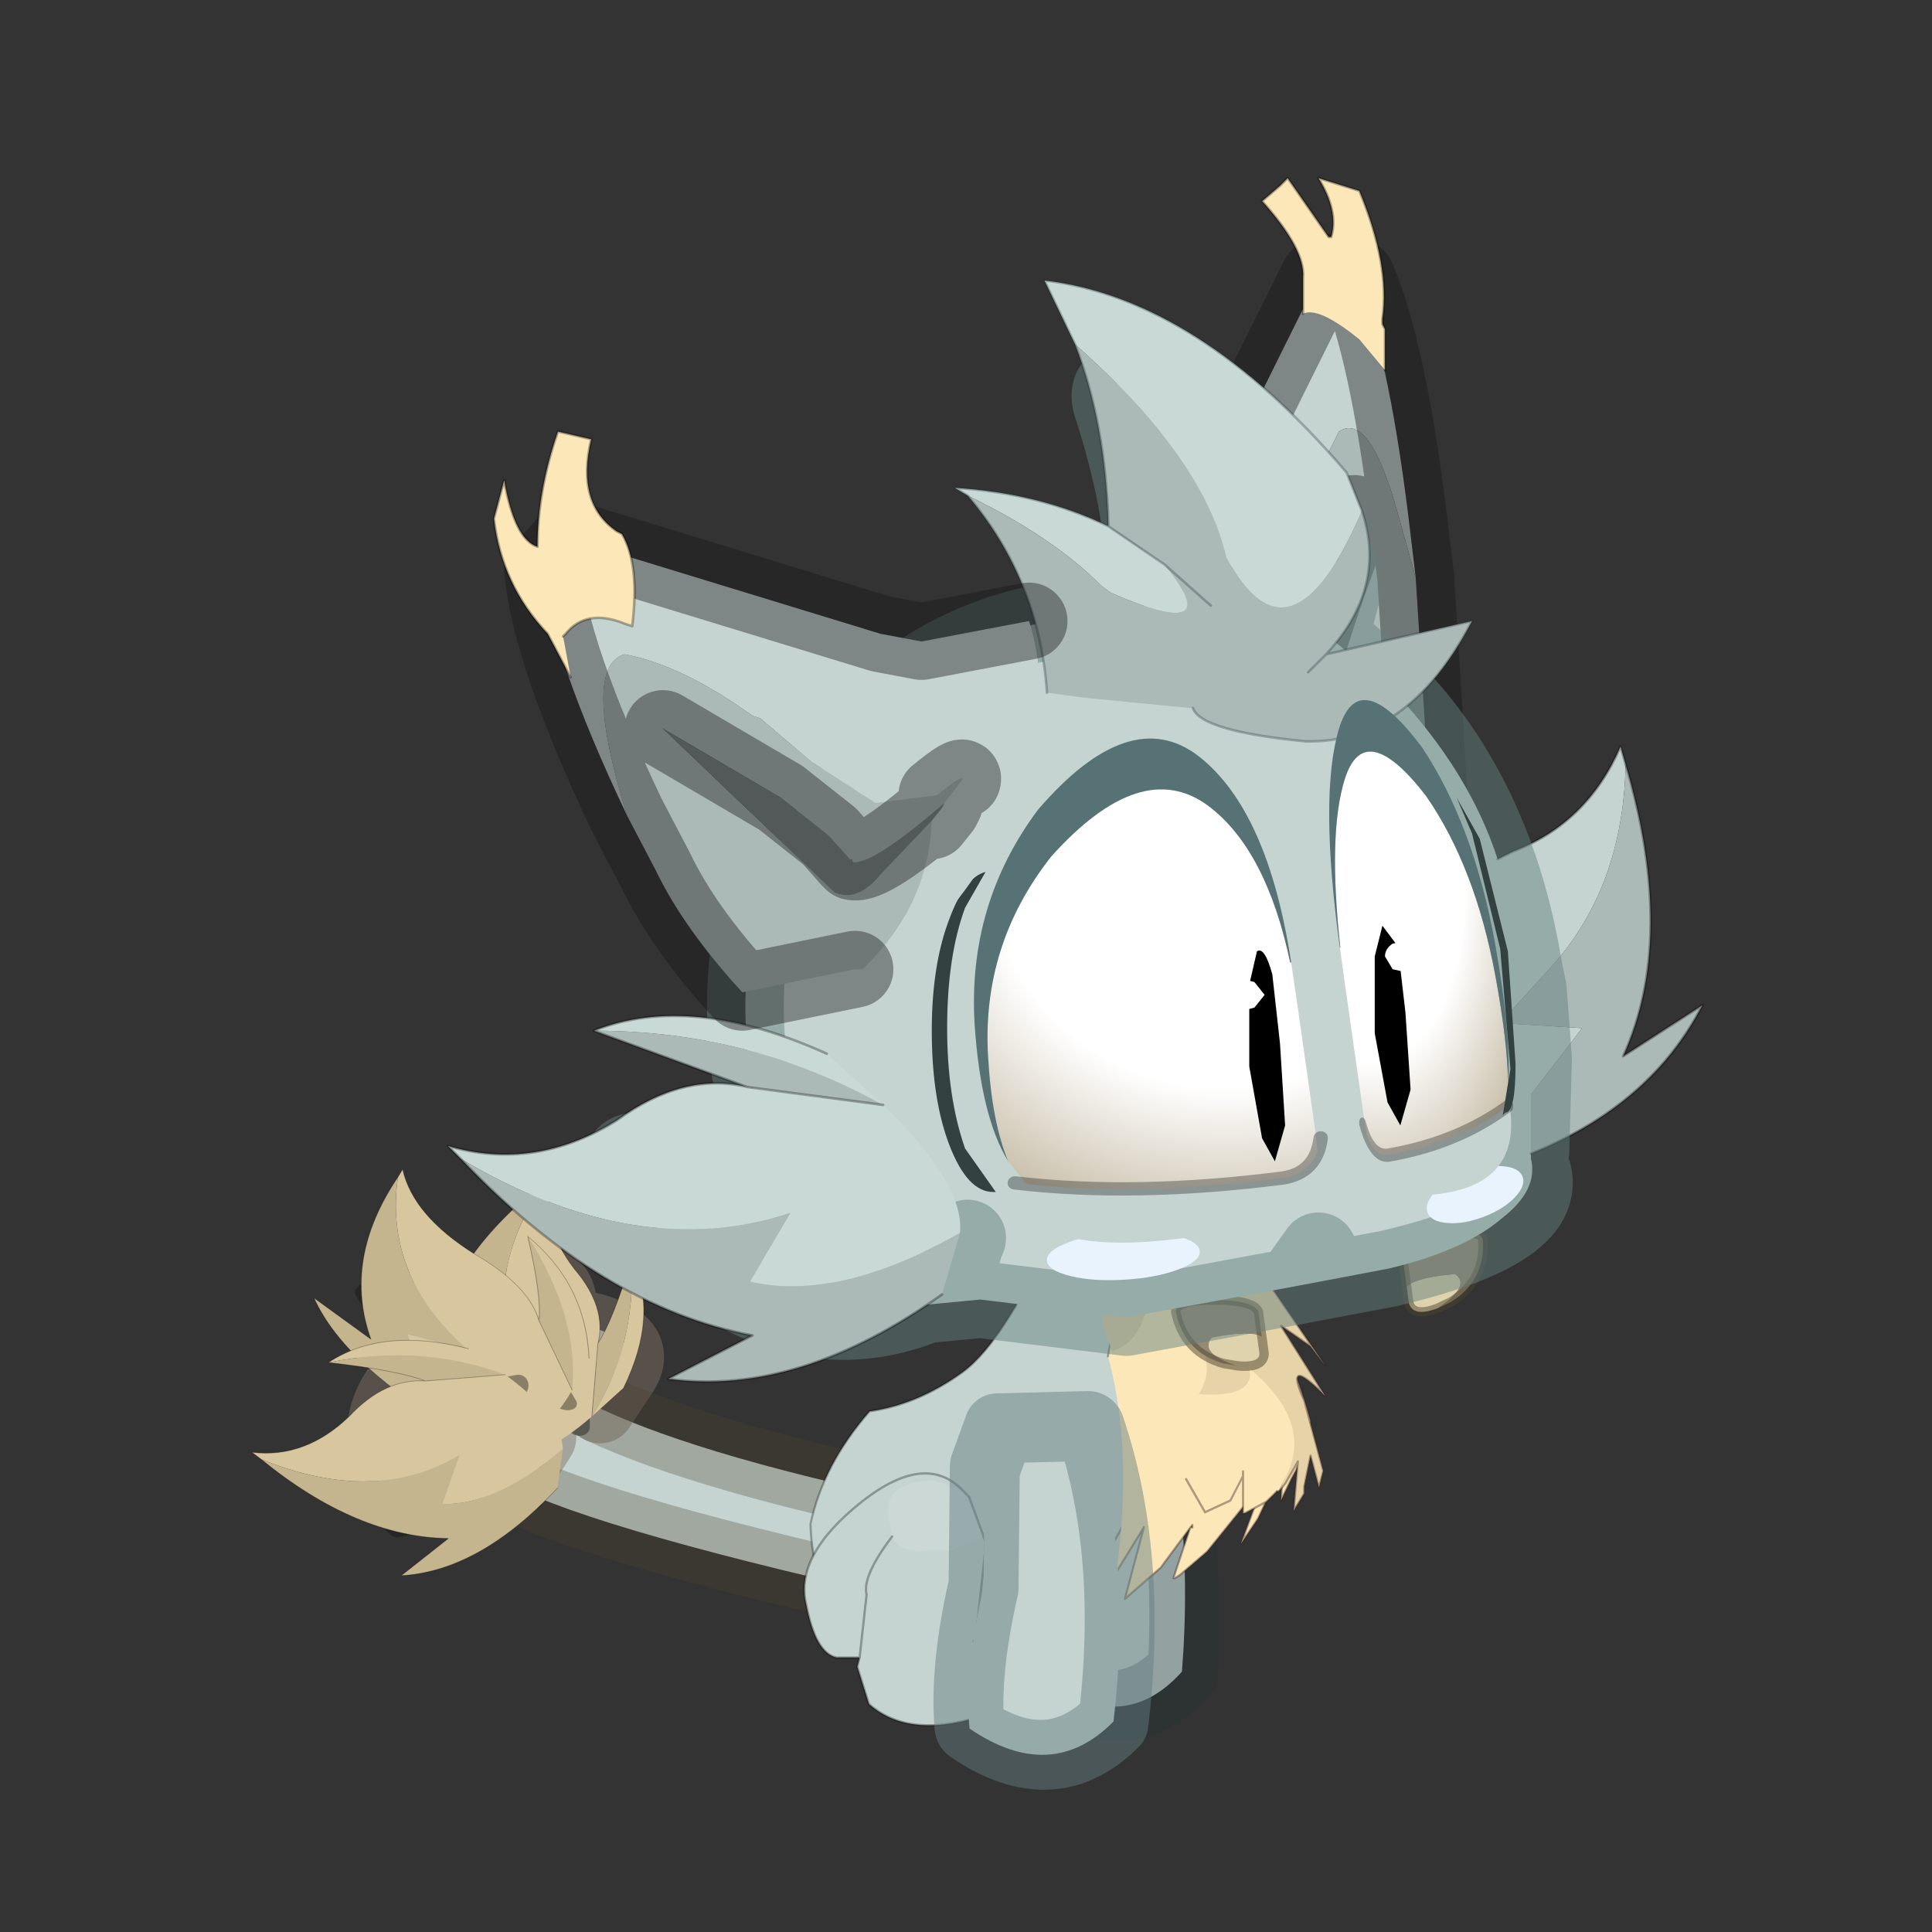 <?xml version="1.0" encoding="UTF-8" standalone="no"?>
<svg xmlns:xlink="http://www.w3.org/1999/xlink" height="440.0px" width="440.0px" xmlns="http://www.w3.org/2000/svg">
  <rect width="100%" height="100%" fill="#333333" stroke="none"/>
  <g transform="matrix(10.0, 0.0, 0.0, 10.0, 0.0, 0.0)">
    <use height="44.0" transform="matrix(0.909, 0.0, 0.0, 0.909, 2.0, 2.0)" width="44.0" xlink:href="#sprite0"/>
  </g>
  <defs>
    <g id="sprite0" transform="matrix(1.0, 0.0, 0.0, 1.0, 0.0, 0.0)">
      <use height="44.0" transform="matrix(1.0, 0.0, 0.0, 1.0, 0.0, 0.0)" width="44.0" xlink:href="#shape0"/>
      <use height="32.1" transform="matrix(1.283, 0.0, 0.0, 1.283, 1.579, 2.261)" width="30.3" xlink:href="#sprite1"/>
    </g>
    <g id="shape0" transform="matrix(1.0, 0.0, 0.0, 1.0, 0.0, 0.0)">
      <path d="M44.0 44.0 L0.0 44.0 0.0 0.0 44.0 0.0 44.0 44.0" fill="#43adca" fill-opacity="0.0" fill-rule="evenodd" stroke="none"/>
    </g>
    <g id="sprite1" transform="matrix(1.0, 0.0, 0.0, 1.0, 15.8, 27.7)">
      <use height="13.65" transform="matrix(0.86, -0.284, 0.284, 0.86, -15.779, -7.362)" width="15.4" xlink:href="#sprite2"/>
      <use height="9.2" transform="matrix(0.909, 0.0, 0.071, 0.909, 0.308, -5.546)" width="4.8" xlink:href="#sprite5"/>
      <use height="10.6" transform="matrix(0.824, -0.078, 0.0, 0.909, -2.918, -8.235)" width="12.2" xlink:href="#sprite7"/>
      <use height="5.4" transform="matrix(0.909, 0.0, 0.0, 0.909, -3.05, -2.4)" width="4.1" xlink:href="#sprite10"/>
      <use height="15.25" transform="matrix(1.0, 0.0, 0.0, 1.0, -0.35, -27.7)" width="10.3" xlink:href="#sprite13"/>
      <use height="21.5" transform="matrix(1.0, 0.0, 0.0, 1.0, -10.0, -25.7)" width="24.5" xlink:href="#sprite14"/>
      <use height="11.3" transform="matrix(1.0, 0.0, 0.0, 1.0, -0.55, -17.8)" width="11.7" xlink:href="#sprite18"/>
      <use height="11.7" transform="matrix(1.0, 0.0, 0.0, 1.0, -9.1, -22.75)" width="11.2" xlink:href="#sprite21"/>
      <use height="8.8" transform="matrix(0.909, 0.0, 0.044, 0.909, -0.825, -4.24)" width="4.85" xlink:href="#sprite22"/>
    </g>
    <g id="sprite2" transform="matrix(1.0, 0.0, 0.0, 1.0, 4.05, 4.55)">
      <use height="9.15" transform="matrix(1.0, 0.0, 0.0, 1.0, -1.0, -0.8)" width="11.6" xlink:href="#sprite3"/>
      <use height="10.65" transform="matrix(1.0, 0.0, 0.0, 1.0, -1.75, -1.55)" width="13.1" xlink:href="#shape2"/>
      <use height="15.8" transform="matrix(0.06, -0.274, -0.31, -0.105, 4.739, 3.76)" width="21.8" xlink:href="#sprite4"/>
      <use height="15.8" transform="matrix(-0.09, -0.301, -0.332, -0.061, 5.079, 2.987)" width="21.8" xlink:href="#sprite4"/>
      <use height="15.8" transform="matrix(-0.304, -0.022, -0.046, 0.318, 3.286, -0.251)" width="21.8" xlink:href="#sprite4"/>
    </g>
    <g id="sprite3" transform="matrix(1.0, 0.0, 0.0, 1.0, 5.8, 4.55)">
      <use height="9.15" transform="matrix(1.0, 0.0, 0.0, 1.0, -5.8, -4.55)" width="11.6" xlink:href="#shape1"/>
    </g>
    <g id="shape1" transform="matrix(1.0, 0.0, 0.0, 1.0, 5.8, 4.55)">
      <path d="M-5.4 -2.75 Q-4.75 -3.65 -4.0 -3.2 L-3.9 -3.1 -3.7 -4.3 -2.05 -4.55 Q-0.75 -4.55 -1.05 -3.7 L-1.2 -3.5 -0.55 -3.1 Q0.4 -2.45 -0.25 -1.95 L-0.95 -1.4 Q0.9 0.35 5.35 2.9 6.2 3.6 5.45 4.25 L3.75 4.4 Q-2.25 0.8 -3.5 -0.65 -5.25 -1.1 -5.75 -1.55 -5.95 -1.85 -5.4 -2.75" fill="#c5d4d1" fill-rule="evenodd" stroke="none"/>
    </g>
    <g id="shape2" transform="matrix(1.0, 0.0, 0.0, 1.0, 1.75, 1.55)">
      <path d="M1.3 3.1 Q-0.45 2.65 -0.95 2.2 -1.15 1.9 -0.6 1.0 0.05 0.1 0.8 0.55 L0.9 0.65 1.1 -0.55 2.75 -0.8 Q4.05 -0.8 3.75 0.05 L3.6 0.25 4.25 0.65 Q5.2 1.3 4.55 1.8 L3.85 2.35 M1.3 3.1 L1.65 3.2 2.45 2.55 2.6 2.15 Q2.65 1.6 2.35 1.45 L0.9 0.65 M3.6 0.25 L3.3 1.6 3.3 1.75 2.6 2.15" fill="none" stroke="#827065" stroke-linecap="round" stroke-linejoin="round" stroke-opacity="0.482" stroke-width="1.5"/>
      <path d="M3.85 2.35 Q5.7 4.1 10.15 6.65 11.0 7.35 10.25 8.0 L8.55 8.15 Q2.55 4.55 1.3 3.1 M3.3 1.75 L3.85 2.35" fill="none" stroke="#4f442f" stroke-linecap="round" stroke-linejoin="round" stroke-opacity="0.302" stroke-width="1.5"/>
    </g>
    <g id="sprite4" transform="matrix(1.0, 0.0, 0.0, 1.0, 7.7, 8.55)">
      <use height="15.8" transform="matrix(1.0, 0.0, 0.0, 1.0, -7.7, -8.55)" width="21.8" xlink:href="#shape3"/>
    </g>
    <g id="shape3" transform="matrix(1.0, 0.0, 0.0, 1.0, 7.7, 8.55)">
      <path d="M-5.3 -3.4 L1.4 -3.85 2.1 -4.05 Q4.8 -4.9 5.7 -2.9 L6.05 -1.15 Q6.25 1.2 5.75 2.5 L4.85 3.75 -4.95 4.2 Q-6.0 2.25 -6.1 0.4 -6.15 -1.55 -5.3 -3.4" fill="#acbab7" fill-rule="evenodd" stroke="none"/>
      <path d="M-5.3 -3.4 L1.4 -3.85 2.1 -4.05 Q4.8 -4.9 5.7 -2.9 L6.05 -1.15 Q6.25 1.2 5.75 2.5 L4.85 3.75 -4.95 4.2" fill="none" stroke="#121212" stroke-linecap="round" stroke-linejoin="round" stroke-opacity="0.4" stroke-width="1.5"/>
      <path d="M7.65 -8.05 Q0.9 -7.75 -4.55 -4.35 L1.1 -5.25 Q3.9 -6.1 6.85 -4.2 10.45 -2.15 14.1 -3.45 L13.55 -2.85 Q6.15 2.05 -0.35 0.15 L1.45 3.05 Q-2.3 4.05 -7.65 1.45 -8.0 -0.7 -4.55 -4.35 L-2.3 -6.65 Q3.4 -9.5 7.65 -8.05" fill="#d8c69e" fill-rule="evenodd" stroke="none"/>
      <path d="M7.65 -8.05 Q2.9 -6.4 1.1 -5.25 L-4.55 -4.35 Q0.9 -7.75 7.65 -8.05 M13.55 -2.85 Q7.85 3.8 1.45 5.4 L5.2 7.05 Q-0.35 8.05 -6.8 3.9 L-7.65 1.45 Q-2.3 4.05 1.45 3.05 L-0.35 0.15 Q6.15 2.05 13.55 -2.85" fill="#c5b58f" fill-rule="evenodd" stroke="none"/>
      <path d="M1.1 -5.25 Q2.9 -6.4 7.65 -8.05 M-4.55 -4.35 L1.1 -5.25 Q3.9 -6.1 6.85 -4.2 10.45 -2.15 14.1 -3.45 L13.55 -2.85 Q7.85 3.8 1.45 5.4 L5.2 7.05 Q-0.35 8.05 -6.8 3.9 M-2.3 -6.65 Q3.4 -9.5 7.65 -8.05" fill="none" stroke="#000000" stroke-linecap="round" stroke-linejoin="round" stroke-opacity="0.302" stroke-width="0.05"/>
    </g>
    <g id="sprite5" transform="matrix(1.0, 0.0, 0.0, 1.0, 0.8, -0.5)">
      <use height="7.7" transform="matrix(1.0, 0.0, 0.0, 1.0, -0.05, 1.25)" width="3.3" xlink:href="#sprite6"/>
      <use height="9.2" transform="matrix(1.0, 0.0, 0.0, 1.0, -0.8, 0.5)" width="4.8" xlink:href="#shape5"/>
    </g>
    <g id="sprite6" transform="matrix(1.0, 0.0, 0.0, 1.0, 1.65, 3.85)">
      <use height="7.3" transform="matrix(0.985, 0.0, 0.0, 1.055, -1.625, -3.85)" width="3.35" xlink:href="#shape4"/>
    </g>
    <g id="shape4" transform="matrix(1.0, 0.0, 0.0, 1.0, 1.65, 3.65)">
      <path d="M-0.7 -3.35 L1.25 -3.4 Q2.05 -0.65 1.45 2.95 0.05 4.3 -1.65 3.1 -1.7 1.85 -1.2 0.05 L-1.05 -2.5 -0.7 -3.35" fill="#c5d4d1" fill-rule="evenodd" stroke="none"/>
    </g>
    <g id="shape5" transform="matrix(1.0, 0.0, 0.0, 1.0, 0.8, -0.5)">
      <path d="M3.05 8.2 Q1.7 9.6 -0.05 8.35 -0.1 7.05 0.3 5.15 L0.35 2.5 0.7 1.6 2.65 1.55 Q3.55 4.4 3.05 8.2 Z" fill="none" stroke="#203033" stroke-linecap="round" stroke-linejoin="round" stroke-opacity="0.302" stroke-width="1.5"/>
    </g>
    <g id="sprite7" transform="matrix(1.0, 0.0, 0.0, 1.0, -0.1, 0.25)">
      <use height="10.6" transform="matrix(1.0, 0.0, 0.0, 1.0, 0.1, -0.25)" width="8.4" xlink:href="#sprite8"/>
      <use height="10.6" transform="matrix(1.0, 0.0, 0.0, 1.0, 0.1, -0.25)" width="12.2" xlink:href="#shape7"/>
    </g>
    <g id="sprite8" transform="matrix(1.0, 0.0, 0.0, 1.0, 4.2, 5.3)">
      <use height="10.6" transform="matrix(1.0, 0.0, 0.0, 1.0, -4.2, -5.3)" width="8.4" xlink:href="#sprite9"/>
    </g>
    <g id="sprite9" transform="matrix(1.0, 0.0, 0.0, 1.0, 4.2, 5.3)">
      <use height="10.6" transform="matrix(1.0, 0.0, 0.0, 1.0, -4.2, -5.3)" width="8.4" xlink:href="#shape6"/>
    </g>
    <g id="shape6" transform="matrix(1.0, 0.0, 0.0, 1.0, 4.2, 5.3)">
      <path d="M1.75 -3.95 L2.0 -5.3 4.2 -5.1 3.4 -3.0 Q3.85 -0.8 3.65 1.4 3.45 3.55 1.1 4.7 -1.3 5.8 -2.7 4.9 -4.15 4.0 -4.2 2.2 -3.9 0.95 -2.8 -0.1 -1.65 -0.15 -0.6 -0.75 0.45 -1.35 1.75 -3.95" fill="#c5d4d1" fill-rule="evenodd" stroke="none"/>
    </g>
    <g id="shape7" transform="matrix(1.0, 0.0, 0.0, 1.0, -0.1, 0.25)">
      <path d="M6.3 -0.25 L6.05 1.1 Q4.75 3.7 3.7 4.3 2.65 4.9 1.5 4.95 0.4 6.0 0.1 7.25 0.15 9.05 1.6 9.95 L5.4 9.75 Q7.75 8.6 7.95 6.45 8.15 4.25 7.7 2.05 L8.5 -0.05 6.3 -0.25 Z" fill="none" stroke="#000000" stroke-linecap="round" stroke-linejoin="round" stroke-opacity="0.302" stroke-width="0.05"/>
      <path d="M9.1 8.1 L9.15 8.1 9.15 8.05 9.1 8.1" fill="#8e5529" fill-rule="evenodd" stroke="none"/>
      <path d="M9.1 8.1 L8.7 9.15 8.75 9.15 8.85 9.1 9.5 8.65 10.85 7.25 10.3 8.55 10.7 8.05 11.3 6.95 11.25 7.7 11.5 7.25 Q11.9 6.65 11.95 6.05 11.15 3.35 9.45 2.25 L9.45 2.2 9.05 2.25 Q7.4 2.7 7.15 4.25 7.75 6.3 7.35 8.9 L8.0 8.0 7.55 9.5 8.4 8.9 9.1 8.1 9.15 8.05 9.15 8.1 9.1 8.1" fill="#fce7b8" fill-rule="evenodd" stroke="none"/>
      <path d="M7.15 4.25 Q7.4 2.7 9.05 2.25 L9.45 2.2 9.45 2.25 Q11.15 3.35 11.95 6.05 11.9 6.65 11.5 7.25 L11.25 7.7 11.3 6.95 10.7 8.05 10.3 8.55 10.85 7.25 9.5 8.65 8.85 9.1 8.75 9.15 8.7 9.15 9.1 8.1 9.15 8.1 9.15 8.05 9.1 8.1 8.4 8.9 7.55 9.5 8.0 8.0 7.35 8.9" fill="none" stroke="#382525" stroke-linecap="round" stroke-linejoin="round" stroke-opacity="0.4" stroke-width="0.05"/>
      <path d="M7.25 4.15 Q7.7 5.3 8.7 6.65 L9.0 7.05 9.45 7.8 10.05 7.6 10.35 7.1 10.35 7.05 10.35 7.0 10.35 7.9 10.4 7.9 10.9 7.7 11.15 7.5 11.2 7.5 11.3 7.3 Q12.1 6.15 10.5 4.8 10.65 5.45 9.3 5.25 10.0 4.35 8.15 2.8 8.05 4.0 7.25 4.15" fill="#fce7b8" fill-rule="evenodd" stroke="none"/>
      <path d="M11.2 7.5 L11.35 7.35 11.65 6.9 11.55 7.95 11.8 7.6 11.8 7.45 11.95 6.8 12.15 7.5 12.25 7.15 11.8 5.6 Q11.3 4.55 12.3 5.55 L11.25 3.95 11.95 4.45 12.3 4.9 10.95 3.0 9.85 2.1 8.95 1.55 Q8.4 1.3 7.65 1.8 7.0 2.25 7.0 3.3 L7.05 3.65 7.25 4.15 Q8.05 4.0 8.15 2.8 10.0 4.35 9.3 5.25 10.65 5.45 10.5 4.8 12.1 6.15 11.3 7.3 L11.2 7.5" fill="#e6d3a7" fill-rule="evenodd" stroke="none"/>
      <path d="M11.2 7.5 L11.35 7.35 11.65 6.9 11.55 7.95 11.8 7.6 11.8 7.45 11.95 6.8 12.15 7.5 12.25 7.15 11.8 5.6 Q11.3 4.55 12.3 5.55 L11.25 3.95 11.95 4.45 12.3 4.9 10.95 3.0 9.85 2.1 8.95 1.55 Q8.4 1.3 7.65 1.8 7.0 2.25 7.0 3.3 M9.0 7.05 L9.45 7.8 10.05 7.6 10.35 7.1 10.35 7.05 10.35 7.0 10.35 7.9 10.4 7.9 10.9 7.7 11.15 7.5" fill="none" stroke="#382525" stroke-linecap="round" stroke-linejoin="round" stroke-opacity="0.4" stroke-width="0.05"/>
      <path d="M11.15 7.5 L11.2 7.5 Z" fill="none" stroke="#332720" stroke-linecap="round" stroke-linejoin="round" stroke-opacity="0.302" stroke-width="0.05"/>
    </g>
    <g id="sprite10" transform="matrix(1.0, 0.0, 0.0, 1.0, 0.0, 0.0)">
      <use height="5.4" transform="matrix(1.0, 0.0, 0.0, 1.0, 0.0, 0.0)" width="4.1" xlink:href="#sprite11"/>
      <use height="5.4" transform="matrix(1.0, 0.0, 0.0, 1.0, 0.0, 0.0)" width="4.1" xlink:href="#shape9"/>
      <use height="1.5" transform="matrix(1.0, 0.0, 0.0, 1.0, 1.8, 0.15)" width="2.1" xlink:href="#sprite12"/>
    </g>
    <g id="sprite11" transform="matrix(1.0, 0.0, 0.0, 1.0, 2.05, 2.7)">
      <use height="5.4" transform="matrix(1.0, 0.0, 0.0, 1.0, -2.05, -2.7)" width="4.1" xlink:href="#shape8"/>
    </g>
    <g id="shape8" transform="matrix(1.0, 0.0, 0.0, 1.0, 2.05, 2.7)">
      <path d="M1.35 -2.35 L1.5 -2.2 1.85 -1.25 1.85 -1.2 1.85 -1.05 1.65 0.8 1.6 0.9 2.0 1.45 1.95 2.45 Q0.25 3.05 -0.65 2.25 L-0.9 1.45 -0.85 1.25 -1.35 1.25 Q-1.8 1.15 -2.0 0.1 -2.25 -0.95 -0.8 -2.1 0.6 -3.2 1.35 -2.35" fill="#c5d4d1" fill-rule="evenodd" stroke="none"/>
    </g>
    <g id="shape9" transform="matrix(1.0, 0.0, 0.0, 1.0, 0.0, 0.0)">
      <path d="M1.9 1.35 Q1.25 2.2 1.35 2.6 L1.2 3.95 1.15 4.15 1.4 4.95 Q2.3 5.75 4.0 5.15 L4.05 4.15 3.65 3.6 3.7 3.5 3.9 1.65 3.9 1.5 3.9 1.45 3.55 0.5 3.45 0.4 Q2.65 -0.5 1.25 0.6 -0.2 1.75 0.05 2.8 0.25 3.85 0.7 3.95 L1.2 3.95" fill="none" stroke="#000000" stroke-linecap="round" stroke-linejoin="round" stroke-opacity="0.302" stroke-width="0.05"/>
    </g>
    <g id="sprite12" transform="matrix(1.0, 0.0, 0.0, 1.0, 1.05, 0.75)">
      <use height="1.5" transform="matrix(1.0, 0.0, 0.0, 1.0, -1.05, -0.75)" width="2.1" xlink:href="#shape10"/>
    </g>
    <g id="shape10" transform="matrix(1.0, 0.0, 0.0, 1.0, 1.05, 0.75)">
      <path d="M0.55 -0.55 L0.7 -0.4 1.05 0.55 1.0 0.45 0.4 0.7 0.35 0.75 -0.15 0.75 Q-0.75 0.85 -0.95 0.45 L-1.05 -0.05 Q-1.05 -0.75 -0.05 -0.75 L0.55 -0.55" fill="#ffffff" fill-opacity="0.102" fill-rule="evenodd" stroke="none"/>
    </g>
    <g id="sprite13" transform="matrix(1.0, 0.0, 0.0, 1.0, 2.6, 0.3)">
      <use height="15.25" transform="matrix(1.0, 0.0, 0.0, 1.0, -2.6, -0.3)" width="10.3" xlink:href="#shape11"/>
    </g>
    <g id="shape11" transform="matrix(1.0, 0.0, 0.0, 1.0, 2.6, 0.3)">
      <path d="M6.65 7.5 L6.5 6.25 Q6.1 3.05 5.5 1.65 5.15 1.4 4.75 1.65 L1.2 8.8 0.65 9.5 Q1.1 10.65 2.15 11.1 2.9 11.25 3.8 8.1 L3.85 7.9 4.4 6.15 5.15 4.65 Q5.75 4.25 6.3 6.25 L6.65 7.5" fill="#c5d4d1" fill-rule="evenodd" stroke="none"/>
      <path d="M6.65 7.5 L6.3 6.25 Q5.75 4.25 5.15 4.65 L4.4 6.15 3.85 7.9 3.8 8.1 Q2.9 11.25 2.15 11.1 1.1 10.65 0.65 9.5 L0.65 9.55 -1.15 11.05 -1.85 11.85 Q-1.75 14.2 1.0 14.9 L0.9 14.95 2.95 14.8 3.9 14.6 4.35 14.4 4.85 14.2 Q6.05 13.55 6.95 12.35 L6.95 12.3 6.65 7.5 M5.4 6.4 L5.45 6.25 5.4 6.4 Q4.55 9.5 4.5 12.25 4.45 12.8 4.1 12.7 L1.2 12.65 Q3.5 12.8 3.75 12.25 L3.75 12.2 3.75 12.15 3.9 11.35 Q4.4 8.9 5.4 6.4" fill="#acbab7" fill-rule="evenodd" stroke="none"/>
      <path d="M5.4 6.4 Q4.4 8.9 3.9 11.35 L3.75 12.15 3.75 12.2 3.75 12.25 Q3.5 12.8 1.2 12.65 L4.1 12.7 Q4.45 12.8 4.5 12.25 4.55 9.5 5.4 6.4" fill="#7d8785" fill-rule="evenodd" stroke="none"/>
      <path d="M0.65 9.5 L1.2 8.8 4.75 1.65 Q5.15 1.4 5.5 1.65 6.1 3.05 6.5 6.25 L6.65 7.5 M0.65 9.5 L0.65 9.55 -1.15 11.05 -1.85 11.85 M4.85 14.2 Q6.05 13.55 6.95 12.35 L6.95 12.3 6.65 7.5 M5.45 6.25 L5.4 6.4 Q4.4 8.9 3.9 11.35 L3.75 12.15 3.75 12.2 3.75 12.25 Q3.5 12.8 1.2 12.65" fill="none" stroke="#161616" stroke-linecap="round" stroke-linejoin="round" stroke-opacity="0.4" stroke-width="1.5"/>
      <path d="M6.05 3.45 L6.05 2.8 6.05 2.75 6.05 2.7 6.05 2.65 6.0 2.55 6.0 2.5 6.0 2.45 Q6.15 1.4 5.55 -0.05 L4.75 -0.3 Q5.15 0.35 5.0 0.85 L4.95 0.85 4.15 -0.3 4.0 -0.15 3.65 0.15 Q4.5 1.1 4.45 1.65 L4.45 1.7 4.45 2.05 4.45 2.25 4.45 2.35 Q4.75 2.2 5.55 2.85 L6.05 3.45" fill="#fce7b8" fill-rule="evenodd" stroke="none"/>
      <path d="M4.45 2.35 L4.45 2.25 4.45 2.05 4.45 1.7 4.45 1.65 Q4.5 1.1 3.65 0.15 L4.0 -0.15 4.15 -0.3 4.95 0.85 5.0 0.85 Q5.15 0.35 4.75 -0.3 L5.55 -0.05 Q6.15 1.4 6.0 2.45 L6.0 2.5 6.0 2.55 6.05 2.65 6.05 2.7 6.05 2.75 6.05 2.8 6.05 3.45" fill="none" stroke="#000000" stroke-linecap="round" stroke-linejoin="round" stroke-opacity="0.302" stroke-width="0.05"/>
    </g>
    <g id="sprite14" transform="matrix(1.0, 0.0, 0.0, 1.0, 4.1, 3.9)">
      <use height="8.7" transform="matrix(0.181, -0.025, 0.025, 0.181, 14.401, 14.806)" width="9.75" xlink:href="#sprite15"/>
      <use height="8.7" transform="matrix(-0.181, 0.025, 0.025, 0.181, 11.754, 15.759)" width="9.75" xlink:href="#sprite15"/>
      <use height="18.4" transform="matrix(1.0, 0.0, 0.0, 1.0, -0.7, -1.95)" width="21.1" xlink:href="#sprite16"/>
      <use height="19.9" transform="matrix(1.0, 0.0, 0.0, 1.0, -1.45, -2.7)" width="19.3" xlink:href="#shape14"/>
      <use height="5.1" transform="matrix(0.113, -0.043, 0.066, 0.17, 14.864, 13.87)" width="16.4" xlink:href="#sprite17"/>
      <use height="5.1" transform="matrix(-0.182, 0.011, 0.011, 0.182, 10.555, 14.594)" width="16.4" xlink:href="#sprite17"/>
      <use height="21.5" transform="matrix(1.0, 0.0, 0.0, 1.0, -4.1, -3.9)" width="20.0" xlink:href="#shape16"/>
    </g>
    <g id="sprite15" transform="matrix(1.0, 0.0, 0.0, 1.0, 4.85, 4.8)">
      <use height="8.7" transform="matrix(1.0, 0.0, 0.0, 1.0, -4.85, -4.8)" width="9.75" xlink:href="#shape12"/>
    </g>
    <g id="shape12" transform="matrix(1.0, 0.0, 0.0, 1.0, 4.85, 4.8)">
      <path d="M-4.35 0.5 L-4.35 -2.25 Q-3.95 -3.55 0.15 -4.1 4.25 -4.7 4.4 -3.4 4.25 -1.1 3.05 0.5 2.0 1.9 0.1 2.75 L-1.35 3.2 Q2.55 1.3 0.95 -0.15 L-0.5 -0.2 Q-3.6 -0.2 -4.35 0.5" fill="#968a72" fill-rule="evenodd" stroke="none"/>
      <path d="M-4.35 0.5 Q-3.6 -0.2 -0.5 -0.2 L0.95 -0.15 Q2.55 1.3 -1.35 3.2 -4.05 3.85 -4.35 2.3 L-4.35 0.5" fill="#ded3ad" fill-rule="evenodd" stroke="none"/>
      <path d="M-1.35 3.2 L0.1 2.75 Q2.0 1.9 3.05 0.5 4.25 -1.1 4.4 -3.4 4.25 -4.7 0.15 -4.1 -3.95 -3.55 -4.35 -2.25 L-4.35 0.5 M-1.35 3.2 Q-4.05 3.85 -4.35 2.3 L-4.35 0.5" fill="none" stroke="#4f442f" stroke-linecap="round" stroke-linejoin="round" stroke-opacity="0.502" stroke-width="1.0"/>
    </g>
    <g id="sprite16" transform="matrix(1.0, 0.0, 0.0, 1.0, 9.65, 9.2)">
      <use height="18.4" transform="matrix(1.0, 0.0, 0.0, 1.0, -9.65, -9.2)" width="21.1" xlink:href="#shape13"/>
    </g>
    <g id="shape13" transform="matrix(1.0, 0.0, 0.0, 1.0, 9.65, 9.2)">
      <path d="M8.1 5.9 L8.1 6.0 Q8.25 6.6 7.55 7.15 6.8 7.8 5.3 8.15 L3.45 8.5 0.2 9.1 -2.65 8.75 -3.7 8.85 Q-6.2 9.85 -8.55 7.8 L-9.2 7.1 Q-10.1 5.75 -9.2 5.85 L-6.9 5.55 -7.15 4.3 Q-7.6 1.05 -5.8 -1.55 -3.95 -4.15 -0.95 -4.55 L0.45 -4.75 0.55 -4.75 Q0.65 -6.45 -0.1 -8.75 -0.3 -9.6 1.5 -8.75 2.65 -8.25 3.05 -7.55 L3.25 -6.5 2.95 -5.1 3.8 -5.75 Q4.35 -6.25 4.4 -5.0 L4.25 -4.45 4.15 -4.2 5.45 -3.1 Q6.9 -1.55 7.45 0.15 L7.75 0.0 Q9.2 -0.55 9.85 -2.05 L9.95 -1.7 Q9.9 0.7 8.5 2.25 L7.5 3.35 9.1 3.45 8.1 4.75 8.1 5.9" fill="#c5d4d1" fill-rule="evenodd" stroke="none"/>
      <path d="M9.95 -1.7 Q10.95 1.7 9.9 4.0 L11.45 3.0 Q10.45 4.95 8.1 5.9 L8.1 4.75 9.1 3.45 7.5 3.35 8.5 2.25 Q9.9 0.7 9.95 -1.7" fill="#acbab7" fill-rule="evenodd" stroke="none"/>
      <path d="M7.45 0.15 L7.75 0.0 Q9.2 -0.55 9.85 -2.05 L9.95 -1.7 Q10.95 1.7 9.9 4.0 L11.45 3.0 Q10.45 4.95 8.1 5.9" fill="none" stroke="#000000" stroke-linecap="round" stroke-linejoin="round" stroke-opacity="0.302" stroke-width="0.05"/>
    </g>
    <g id="shape14" transform="matrix(1.0, 0.0, 0.0, 1.0, 1.45, 2.7)">
      <path d="M12.0 -0.3 L12.2 0.75 11.85 2.2 11.9 2.15 12.75 1.5 Q13.3 1.0 13.35 2.25 L13.2 2.8 13.1 3.05 14.4 4.15 Q16.35 6.2 16.9 9.45 L17.0 9.95 17.1 11.3 17.05 13.1 17.0 13.25 17.0 13.3 Q17.7 14.6 14.25 15.4 L12.4 15.75 9.15 16.35 6.3 16.0 5.25 16.1 Q2.75 17.1 0.4 15.05 L-0.25 14.35 Q-1.15 13.0 -0.25 13.1 L2.05 12.8 1.8 11.55 Q1.35 8.3 3.15 5.7 5.0 3.1 8.0 2.7 L9.4 2.5 9.5 2.5 Q9.6 0.8 8.85 -1.5 8.65 -2.35 10.45 -1.5 11.6 -1.0 12.0 -0.3 M11.85 2.2 L11.1 2.6 M13.1 3.05 Q12.75 3.55 12.05 3.6 M9.45 2.8 L9.5 2.5 M6.05 14.8 Q5.7 15.6 6.3 16.0 M3.35 12.55 L2.6 12.7 2.05 12.8 M17.05 13.1 Q16.95 13.15 17.0 13.3 M12.4 15.75 L12.9 15.05" fill="none" stroke="#658280" stroke-linecap="round" stroke-linejoin="round" stroke-opacity="0.482" stroke-width="1.5"/>
    </g>
    <g id="sprite17" transform="matrix(1.0, 0.0, 0.0, 1.0, 8.15, 2.55)">
      <use height="5.1" transform="matrix(1.0, 0.0, 0.0, 1.0, -8.15, -2.55)" width="16.4" xlink:href="#shape15"/>
    </g>
    <g id="shape15" transform="matrix(1.0, 0.0, 0.0, 1.0, 8.15, 2.55)">
      <path d="M5.85 -1.8 Q8.25 -1.05 8.25 0.0 8.25 1.05 5.85 1.8 3.5 2.55 0.05 2.55 -3.35 2.55 -5.75 1.8 -8.15 1.05 -8.15 0.0 -8.15 -1.05 -5.75 -1.8 -3.35 -2.55 0.05 -2.55 3.5 -2.55 5.85 -1.8" fill="#e8f3fd" fill-rule="evenodd" stroke="none"/>
    </g>
    <g id="shape16" transform="matrix(1.0, 0.0, 0.0, 1.0, 4.1, 3.9)">
      <path d="M8.15 -2.65 L7.55 -3.9 Q10.55 -3.55 13.45 -0.15 L13.75 0.6 Q12.35 3.85 11.1 1.5 10.65 -0.45 8.15 -2.65 M6.05 0.3 L5.8 0.15 Q7.45 0.25 8.8 0.9 L9.9 1.65 Q11.15 3.2 8.85 2.2 L8.65 2.05 Q7.7 1.1 6.05 0.3" fill="#c9d9d5" fill-rule="evenodd" stroke="none"/>
      <path d="M8.15 -2.65 Q10.65 -0.45 11.1 1.5 12.35 3.85 13.75 0.6 14.25 2.1 13.05 3.4 L15.9 2.75 Q14.65 5.15 12.65 5.1 10.6 4.9 10.45 4.45 L10.4 4.45 8.35 4.25 7.6 4.15 Q7.45 1.95 6.05 0.3 7.7 1.1 8.65 2.05 L8.85 2.2 Q11.15 3.2 9.9 1.65 L8.8 0.9 Q8.75 -1.1 8.15 -2.65 M12.7 3.75 L13.05 3.4 12.7 3.75 M10.8 2.45 L9.9 1.65 10.8 2.45" fill="#acbab7" fill-rule="evenodd" stroke="none"/>
      <path d="M13.75 0.6 L13.45 -0.15 Q10.55 -3.55 7.55 -3.9 L8.15 -2.65 M13.75 0.6 Q14.25 2.1 13.05 3.4 L15.9 2.75 Q14.65 5.15 12.65 5.1 10.6 4.9 10.45 4.45 M7.6 4.15 Q7.45 1.95 6.05 0.3 L5.8 0.15 Q7.45 0.25 8.8 0.9 8.75 -1.1 8.15 -2.65 M13.05 3.4 L12.7 3.75 M9.9 1.65 L8.8 0.9 M9.9 1.65 L10.8 2.45" fill="none" stroke="#203033" stroke-linecap="round" stroke-linejoin="round" stroke-opacity="0.302" stroke-width="0.05"/>
      <path d="M1.75 11.85 L4.4 12.2 Q1.8 10.75 -1.25 10.75 L1.75 11.85 M5.9 14.7 Q3.5 16.05 1.8 15.65 L2.6 14.3 Q-0.4 15.3 -3.85 13.25 -1.1 16.15 1.85 16.7 L0.2 17.55 Q2.75 17.9 5.55 15.9 L5.9 14.7" fill="#acbab7" fill-rule="evenodd" stroke="none"/>
      <path d="M1.75 11.85 Q0.5 11.55 -0.8 12.5 -2.4 13.5 -4.1 13.0 L-3.85 13.25 Q-0.4 15.3 2.6 14.3 L1.8 15.65 Q3.5 16.05 5.9 14.7 6.0 13.75 4.4 12.2 L1.75 11.85 M-1.25 10.75 Q1.8 10.75 4.4 12.2 L3.3 11.2 Q0.65 10.0 -1.25 10.75" fill="#c9d9d5" fill-rule="evenodd" stroke="none"/>
      <path d="M-3.85 13.25 L-4.1 13.0 Q-2.4 13.5 -0.8 12.5 0.5 11.55 1.75 11.85 L4.4 12.2 M-3.85 13.25 Q-1.1 16.15 1.85 16.7 L0.2 17.55 Q2.75 17.9 5.55 15.9 M1.75 11.85 L-1.25 10.75 M3.3 11.2 Q0.65 10.0 -1.25 10.75" fill="none" stroke="#000000" stroke-linecap="round" stroke-linejoin="round" stroke-opacity="0.302" stroke-width="0.05"/>
    </g>
    <g id="sprite18" transform="matrix(1.0, 0.0, 0.0, 1.0, 0.7, 1.1)">
      <use height="56.5" transform="matrix(-0.089, 0.013, 0.024, 0.171, 9.612, -1.084)" width="34.9" xlink:href="#sprite19"/>
      <use height="56.5" transform="matrix(0.186, -0.026, 0.025, 0.171, -0.634, 0.516)" width="34.9" xlink:href="#sprite19"/>
      <use height="7.7" transform="matrix(1.0, 0.0, 0.0, 1.0, -0.7, 1.1)" width="11.4" xlink:href="#shape20"/>
    </g>
    <g id="sprite19" transform="matrix(1.0, 0.0, 0.0, 1.0, 17.0, 27.3)">
      <use height="53.65" transform="matrix(1.0, 0.0, 0.0, 1.0, -17.0, -27.3)" width="33.7" xlink:href="#shape17"/>
      <use height="9.05" transform="matrix(1.0, 0.0, 0.0, 1.0, -15.05, 20.15)" width="32.95" xlink:href="#sprite20"/>
      <use height="5.4" transform="matrix(1.0, 0.0, 0.0, 1.0, -15.8, 19.4)" width="33.65" xlink:href="#shape19"/>
    </g>
    <g id="shape17" transform="matrix(1.0, 0.0, 0.0, 1.0, 17.0, 27.3)">
      <path d="M16.7 0.05 L16.7 1.65 16.7 2.85 16.7 4.0 16.7 5.5 16.65 18.9 16.5 24.2 11.25 25.25 Q-6.15 28.8 -13.85 20.7 L-15.4 17.9 Q-16.5 13.2 -15.9 5.85 -14.9 -6.75 -6.4 -15.55 4.4 -25.4 10.55 -18.75 15.85 -12.95 16.6 0.05 L16.7 0.05" fill="url(#gradient0)" fill-rule="evenodd" stroke="none"/>
      <path d="M-15.4 17.9 Q-17.55 12.45 -16.8 2.05 -15.75 -11.5 -7.05 -21.0 4.05 -31.55 10.35 -24.4 16.6 -17.25 16.7 0.05 L16.6 0.05 Q15.85 -12.95 10.55 -18.75 4.4 -25.4 -6.4 -15.55 -14.9 -6.75 -15.9 5.85 -16.5 13.2 -15.4 17.9" fill="#577275" fill-rule="evenodd" stroke="none"/>
    </g>
    <radialGradient cx="0" cy="0" gradientTransform="matrix(0.051, 0.0, 0.0, 0.051, 11.8, -11.2)" gradientUnits="userSpaceOnUse" id="gradient0" r="819.2" spreadMethod="pad">
      <stop offset="0.588" stop-color="#ffffff"/>
      <stop offset="1.0" stop-color="#c7bda7"/>
    </radialGradient>
    <g id="sprite20" transform="matrix(1.0, 0.0, 0.0, 1.0, 16.45, 4.5)">
      <use height="9.05" transform="matrix(1.0, 0.0, 0.0, 1.0, -16.45, -4.5)" width="32.95" xlink:href="#shape18"/>
    </g>
    <g id="shape18" transform="matrix(1.0, 0.0, 0.0, 1.0, 16.45, 4.5)">
      <path d="M11.25 -0.6 Q14.75 -0.7 15.7 -4.5 17.55 0.05 15.0 3.5 -16.85 7.65 -16.45 -4.25 -4.35 -0.8 11.25 -0.6" fill="#c5d4d1" fill-rule="evenodd" stroke="none"/>
    </g>
    <g id="shape19" transform="matrix(1.0, 0.0, 0.0, 1.0, 15.8, -19.4)">
      <path d="M17.1 20.15 Q16.15 23.95 12.65 24.05 -2.95 23.85 -15.05 20.4" fill="none" stroke="#000000" stroke-linecap="round" stroke-linejoin="round" stroke-opacity="0.302" stroke-width="1.5"/>
    </g>
    <g id="shape20" transform="matrix(1.0, 0.0, 0.0, 1.0, 0.7, -1.1)">
      <path d="M5.5 4.75 L5.65 4.1 Q5.8 4.0 5.95 4.55 L6.1 5.9 6.2 7.5 6.0 8.2 5.75 7.75 5.5 6.35 5.5 4.75 M7.95 4.2 L8.1 3.6 8.4 4.0 8.55 5.3 8.65 6.8 8.45 7.5 8.2 7.05 7.95 5.7 7.95 4.2" fill="#000000" fill-rule="evenodd" stroke="none"/>
      <path d="M5.6 5.2 L5.2 5.3 4.75 5.2 4.6 4.95 4.75 4.7 5.2 4.6 5.6 4.7 5.8 4.95 5.6 5.2" fill="#ffffff" fill-rule="evenodd" stroke="none"/>
      <path d="M9.15 4.45 L8.75 4.55 8.3 4.45 8.15 4.2 Q8.15 4.05 8.3 3.95 L8.75 3.85 9.15 3.95 9.35 4.2 9.15 4.45" fill="#ffffff" fill-rule="evenodd" stroke="none"/>
      <path d="M-0.05 3.25 L0.35 2.55 Q-0.05 2.65 -0.35 3.45 -0.7 4.35 -0.7 5.65 -0.7 7.0 -0.35 7.9 0.0 8.8 0.5 8.8 L0.55 8.8 -0.05 7.95 Q-0.4 6.95 -0.4 5.6 -0.4 4.2 -0.05 3.25" fill="#344141" fill-rule="evenodd" stroke="none"/>
      <path d="M10.4 4.05 L9.85 1.8 9.55 1.1 10.0 1.9 10.55 4.1 10.7 6.3 Q10.7 7.25 10.5 7.25 L10.45 7.3 10.6 6.4 10.4 4.05" fill="#344141" fill-rule="evenodd" stroke="none"/>
    </g>
    <g id="sprite21" transform="matrix(1.0, 0.0, 0.0, 1.0, 1.25, 0.1)">
      <use height="11.7" transform="matrix(1.0, 0.0, 0.0, 1.0, -1.25, -0.1)" width="11.2" xlink:href="#shape21"/>
    </g>
    <g id="shape21" transform="matrix(1.0, 0.0, 0.0, 1.0, 1.25, 0.1)">
      <path d="M1.35 7.4 Q0.45 4.5 1.3 4.25 2.4 4.45 3.8 5.45 L3.95 5.5 4.95 6.35 6.2 7.15 7.4 7.0 Q7.95 6.55 7.9 6.7 L7.55 7.15 Q6.1 8.4 5.75 8.3 L5.75 8.25 5.7 8.25 5.3 7.8 4.35 7.05 2.05 5.7 5.4 8.9 Q5.85 9.1 6.3 8.55 L7.3 7.5 Q7.25 9.15 5.95 10.4 L5.8 10.4 3.6 10.85 Q2.45 9.6 1.9 8.45 L1.35 7.4" fill="#acbab7" fill-rule="evenodd" stroke="none"/>
      <path d="M1.35 7.4 Q-0.15 4.25 -0.3 2.6 L0.25 2.0 6.3 3.85 7.1 4.0 9.2 3.6 Q10.0 6.2 7.8 9.05 L7.5 9.4 6.65 9.95 5.95 10.4 Q7.25 9.15 7.3 7.5 L7.5 7.25 7.55 7.15 7.9 6.7 Q7.95 6.55 7.4 7.0 L6.2 7.15 4.95 6.35 3.95 5.5 3.8 5.45 Q2.4 4.45 1.3 4.25 0.45 4.5 1.35 7.4 M7.3 7.5 L7.45 7.3 7.5 7.25 7.45 7.3 7.3 7.5" fill="#c5d4d1" fill-rule="evenodd" stroke="none"/>
      <path d="M7.55 7.15 L7.5 7.25 7.3 7.5 6.3 8.55 Q5.85 9.1 5.4 8.9 L2.05 5.7 4.35 7.05 5.3 7.8 5.7 8.25 5.75 8.25 5.75 8.3 Q6.1 8.4 7.55 7.15" fill="#7d8785" fill-rule="evenodd" stroke="none"/>
      <path d="M9.2 3.6 L7.1 4.0 6.3 3.85 0.25 2.0 -0.3 2.6 Q-0.15 4.25 1.35 7.4 L1.9 8.45 Q2.45 9.6 3.6 10.85 L5.8 10.4 M7.4 7.0 Q7.95 6.55 7.9 6.7 M7.55 7.15 L7.5 7.25 7.45 7.3 7.3 7.5 M7.5 7.25 L7.3 7.5 M2.05 5.7 L4.35 7.05 5.3 7.8 5.7 8.25 5.75 8.25 5.75 8.3 Q6.1 8.4 7.55 7.15" fill="none" stroke="#161616" stroke-linecap="round" stroke-linejoin="round" stroke-opacity="0.4" stroke-width="1.5"/>
      <path d="M0.1 3.9 L0.15 3.85 Q0.55 3.35 1.3 3.65 L1.45 3.7 Q1.6 2.5 1.25 1.9 L1.15 1.85 Q0.35 1.3 0.65 0.05 L0.0 -0.1 Q-0.4 1.05 -0.4 2.15 -0.85 2.0 -1.05 0.85 L-1.25 1.6 Q-1.1 2.9 -0.2 3.85 L0.25 4.7 0.1 3.9" fill="#fce7b8" fill-rule="evenodd" stroke="none"/>
      <path d="M0.25 4.7 L-0.2 3.85 Q-1.1 2.9 -1.25 1.6 L-1.05 0.85 Q-0.85 2.0 -0.4 2.15 -0.4 1.05 0.0 -0.1 L0.65 0.05 Q0.35 1.3 1.15 1.85 L1.25 1.9 Q1.6 2.5 1.45 3.7 L1.3 3.65 Q0.55 3.35 0.15 3.85 L0.1 3.9" fill="none" stroke="#000000" stroke-linecap="round" stroke-linejoin="round" stroke-opacity="0.302" stroke-width="0.05"/>
    </g>
    <g id="sprite22" transform="matrix(1.0, 0.0, 0.0, 1.0, 0.85, 1.2)">
      <use height="7.3" transform="matrix(1.0, 0.0, 0.0, 1.0, -0.1, -0.45)" width="3.35" xlink:href="#sprite23"/>
      <use height="8.8" transform="matrix(1.0, 0.0, 0.0, 1.0, -0.85, -1.2)" width="4.85" xlink:href="#shape22"/>
    </g>
    <g id="sprite23" transform="matrix(1.0, 0.0, 0.0, 1.0, 1.65, 3.65)">
      <use height="7.3" transform="matrix(1.0, 0.0, 0.0, 1.0, -1.65, -3.65)" width="3.35" xlink:href="#shape4"/>
    </g>
    <g id="shape22" transform="matrix(1.0, 0.0, 0.0, 1.0, 0.85, 1.2)">
      <path d="M2.8 -0.2 Q3.6 2.55 3.0 6.15 1.6 7.5 -0.1 6.3 -0.15 5.05 0.35 3.25 L0.5 0.7 0.85 -0.15 2.8 -0.2 Z" fill="none" stroke="#657d82" stroke-linecap="round" stroke-linejoin="round" stroke-opacity="0.482" stroke-width="1.5"/>
    </g>
  </defs>
</svg>
